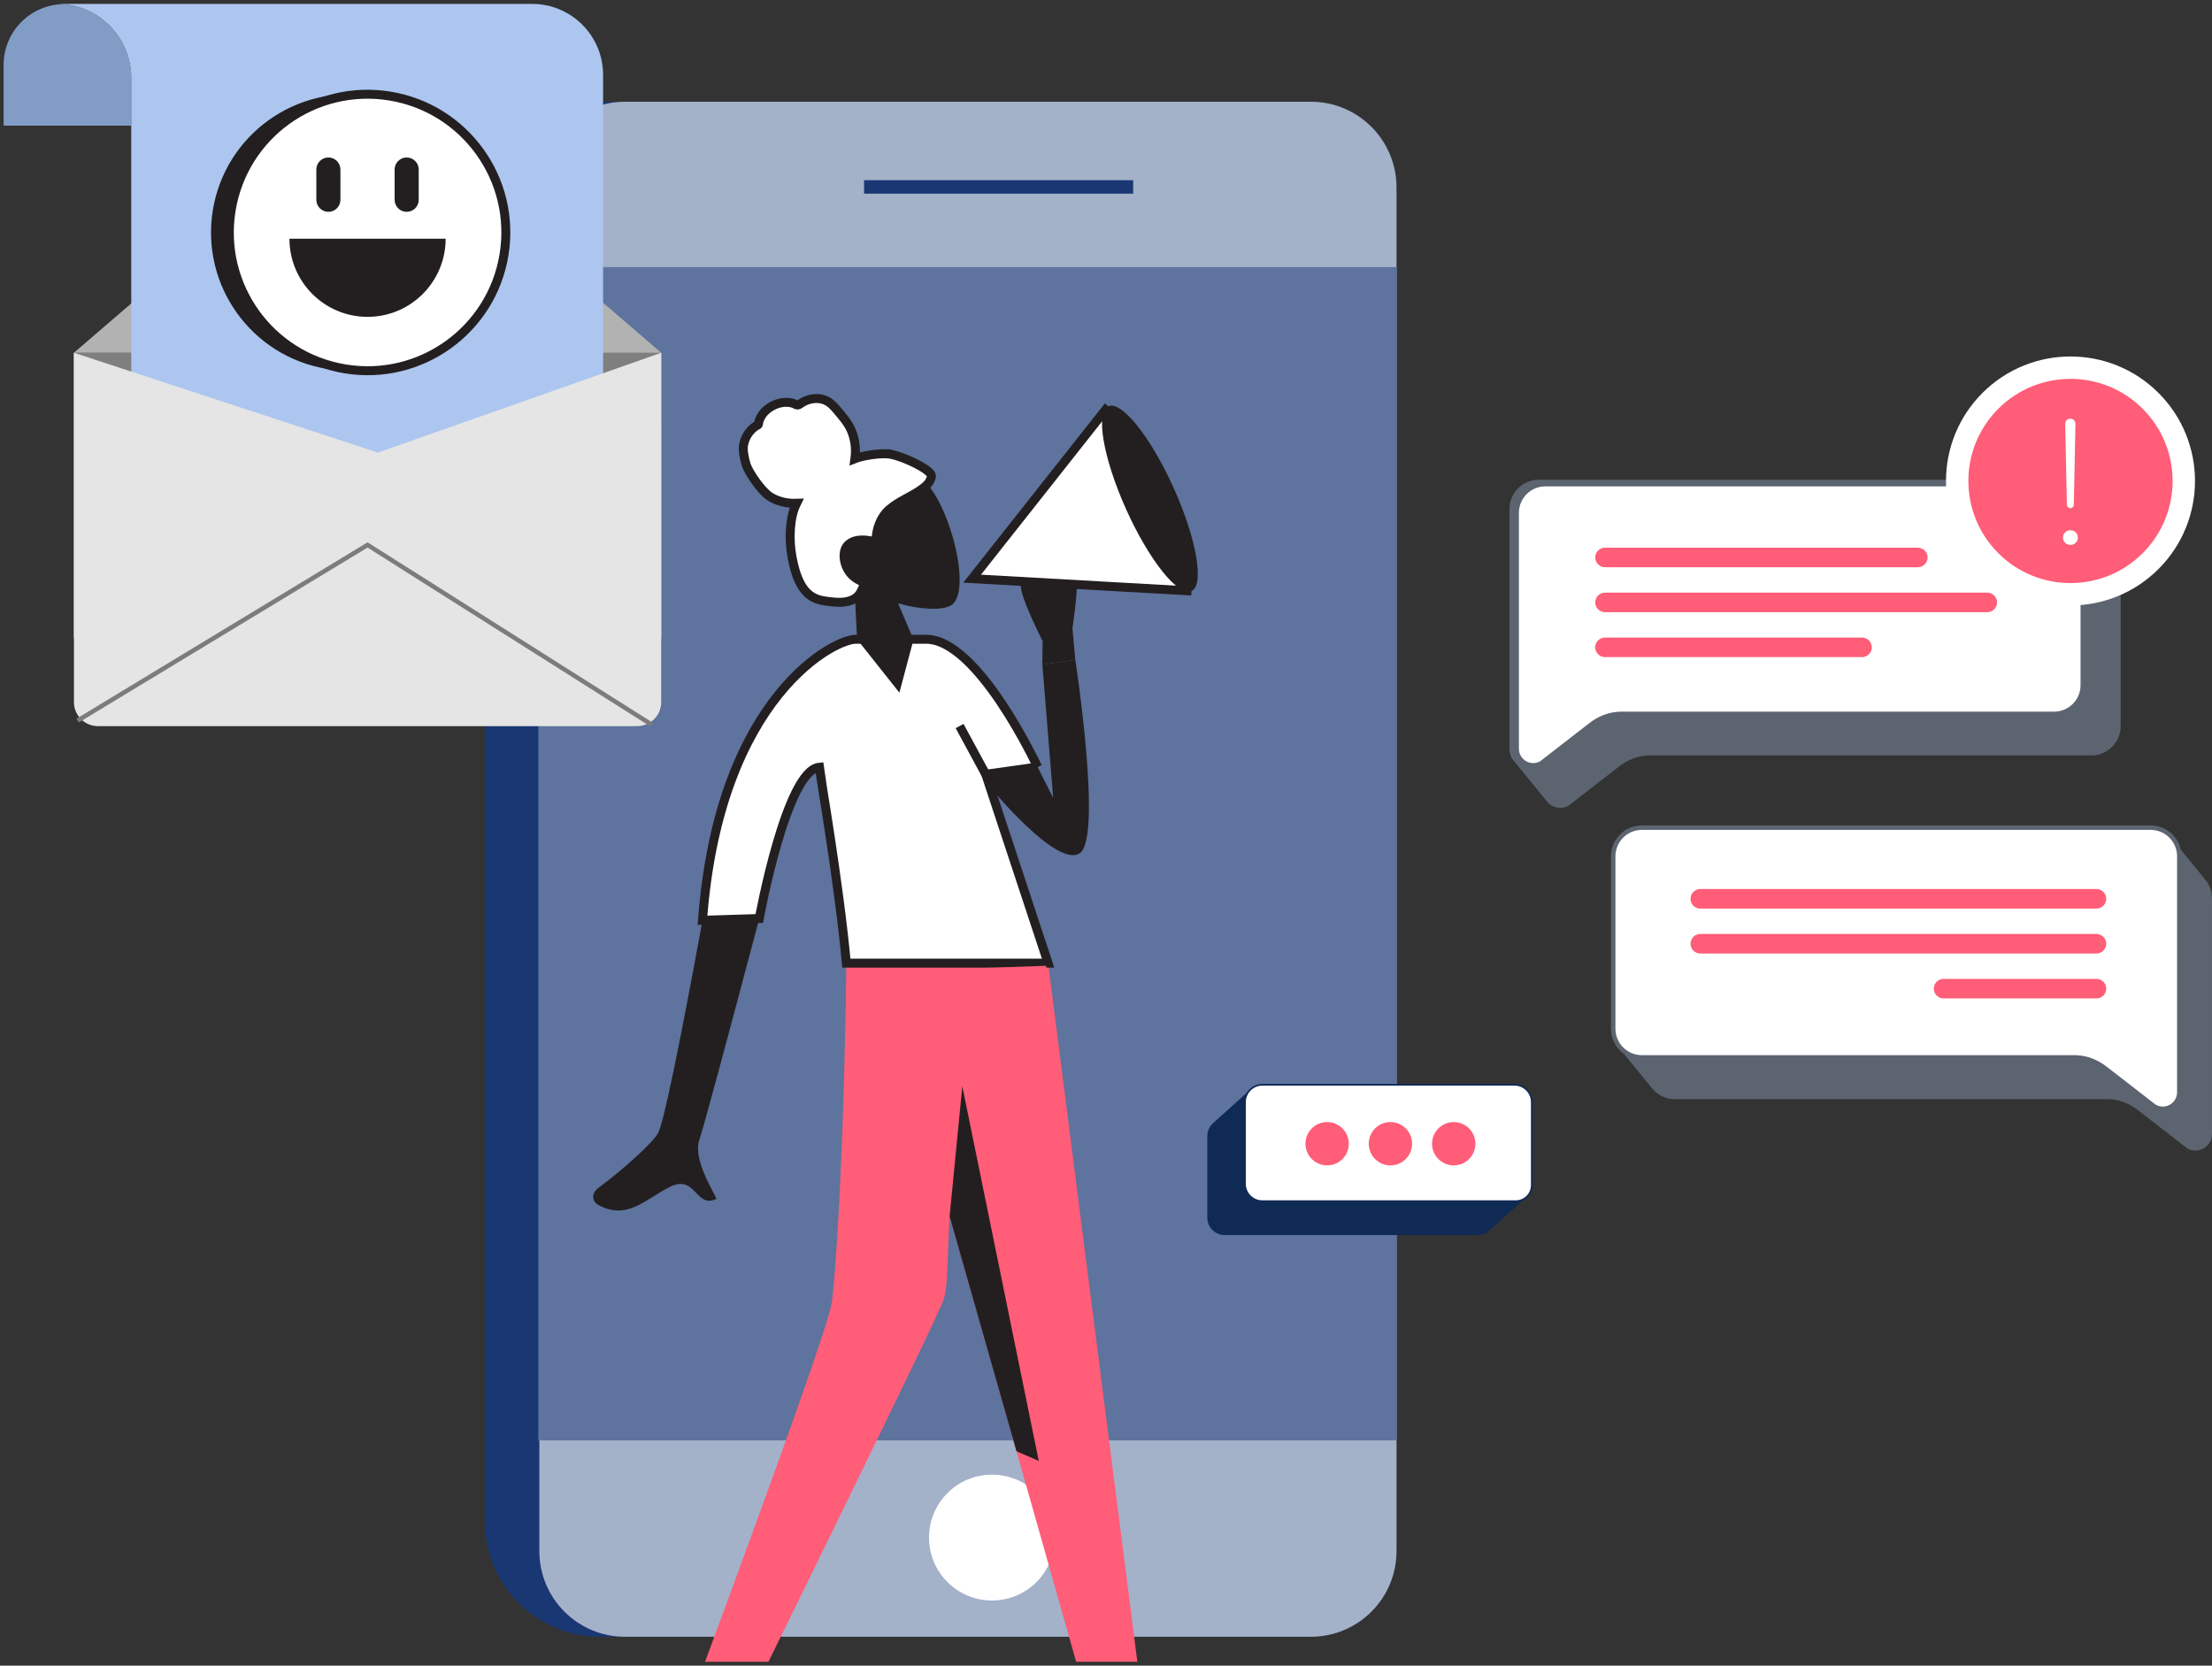 <svg width="494" height="372" viewBox="0 0 494 372" fill="none" xmlns="http://www.w3.org/2000/svg">
<rect x="0" y="0" width="494" height="372" fill="#333333" stroke="none"/>
<g clip-path="url(#clip0_992_5738)">
<path d="M273.971 22.784H134.054C119.829 22.784 108.298 34.315 108.298 48.54V339.796C108.298 354.021 119.829 365.552 134.054 365.552H273.971C288.196 365.552 299.727 354.021 299.727 339.796V48.54C299.727 34.315 288.196 22.784 273.971 22.784Z" fill="#193773"/>
<path d="M292.748 22.721H139.58C129.015 22.721 120.449 31.287 120.449 41.852V346.421C120.449 356.987 129.015 365.552 139.58 365.552H292.748C303.313 365.552 311.879 356.987 311.879 346.421V41.852C311.879 31.287 303.313 22.721 292.748 22.721Z" fill="#A3B1C9"/>
<path d="M192.97 41.748H253.067" stroke="#193773" stroke-width="3" stroke-miterlimit="10"/>
<path d="M235.591 343.397C235.591 347.276 234.02 350.794 231.476 353.338C228.932 355.882 225.421 357.454 221.535 357.454C217.649 357.454 214.138 355.882 211.594 353.338C209.05 350.794 207.479 347.283 207.479 343.397C207.479 339.511 209.05 336.001 211.594 333.456C214.138 330.912 217.649 329.341 221.535 329.341C225.421 329.341 228.932 330.912 231.476 333.456C234.02 336.001 235.591 339.511 235.591 343.397Z" fill="white"/>
<path d="M311.948 59.656H120.22V321.687H311.948V59.656Z" fill="#5E739D"/>
<path d="M338.22 242.271H281.918C280.833 242.271 279.86 242.716 279.151 243.432C279.13 243.452 279.102 243.473 279.081 243.494C279.06 243.515 279.033 243.536 279.012 243.557C278.991 243.578 278.963 243.598 278.942 243.619C278.921 243.64 278.894 243.661 278.873 243.682C278.852 243.703 278.824 243.724 278.803 243.744C278.782 243.765 278.755 243.786 278.734 243.807C278.713 243.828 278.685 243.849 278.664 243.87C278.643 243.89 278.616 243.911 278.595 243.932C278.574 243.953 278.546 243.974 278.525 243.995C278.504 244.016 278.477 244.036 278.456 244.057C278.435 244.078 278.407 244.099 278.386 244.12C278.365 244.141 278.337 244.161 278.317 244.182C278.296 244.203 278.268 244.224 278.247 244.245C278.226 244.266 278.198 244.287 278.178 244.307C278.157 244.328 278.129 244.349 278.108 244.37C278.087 244.391 278.059 244.412 278.039 244.433C278.018 244.453 277.99 244.474 277.969 244.495C277.948 244.516 277.92 244.537 277.899 244.558C277.879 244.579 277.851 244.599 277.83 244.62C277.809 244.641 277.781 244.662 277.76 244.683C277.74 244.704 277.712 244.725 277.691 244.745C277.67 244.766 277.642 244.787 277.621 244.808C277.601 244.829 277.573 244.85 277.552 244.871C277.531 244.891 277.51 244.912 277.482 244.933C277.462 244.954 277.434 244.975 277.413 244.996C277.392 245.017 277.364 245.037 277.343 245.058C277.323 245.079 277.295 245.1 277.274 245.121C277.253 245.142 277.225 245.163 277.204 245.183C277.183 245.204 277.156 245.225 277.135 245.246C277.114 245.267 277.086 245.288 277.065 245.309C277.044 245.329 277.017 245.35 276.996 245.371C276.975 245.392 276.947 245.413 276.926 245.434C276.905 245.455 276.878 245.475 276.857 245.496C276.836 245.517 276.808 245.538 276.787 245.559C276.766 245.58 276.739 245.601 276.718 245.621C276.697 245.642 276.669 245.663 276.648 245.684C276.627 245.705 276.6 245.726 276.579 245.746C276.558 245.767 276.53 245.788 276.509 245.809C276.488 245.83 276.46 245.851 276.44 245.872C276.419 245.892 276.391 245.913 276.37 245.934C276.349 245.955 276.321 245.976 276.301 245.997C276.28 246.018 276.252 246.038 276.231 246.059C276.21 246.08 276.182 246.101 276.162 246.122C276.141 246.143 276.113 246.164 276.092 246.184C276.071 246.205 276.043 246.226 276.023 246.247C276.002 246.268 275.974 246.289 275.953 246.31C275.932 246.33 275.904 246.351 275.884 246.372C275.863 246.393 275.835 246.414 275.814 246.435C275.793 246.456 275.765 246.476 275.744 246.497C275.724 246.518 275.696 246.539 275.675 246.56C275.654 246.581 275.626 246.602 275.605 246.622C275.585 246.643 275.557 246.664 275.536 246.685C275.515 246.706 275.487 246.727 275.466 246.748C275.446 246.768 275.418 246.789 275.397 246.81C275.376 246.831 275.348 246.852 275.327 246.873C275.307 246.894 275.279 246.914 275.258 246.935C275.237 246.956 275.209 246.977 275.188 246.998C275.167 247.019 275.14 247.04 275.119 247.06C275.098 247.081 275.07 247.102 275.049 247.123C275.028 247.144 275.001 247.165 274.98 247.186C274.959 247.206 274.931 247.227 274.91 247.248C274.889 247.269 274.869 247.29 274.841 247.311C274.82 247.331 274.792 247.352 274.771 247.373C274.75 247.394 274.723 247.415 274.702 247.436C274.681 247.457 274.653 247.477 274.632 247.498C274.611 247.519 274.584 247.54 274.563 247.561C274.542 247.582 274.514 247.603 274.493 247.623C274.472 247.644 274.444 247.665 274.424 247.686C274.403 247.707 274.375 247.728 274.354 247.749C274.333 247.769 274.305 247.79 274.285 247.811C274.264 247.832 274.236 247.853 274.215 247.874C274.194 247.895 274.166 247.915 274.146 247.936C274.125 247.957 274.097 247.978 274.076 247.999C274.055 248.02 274.027 248.041 274.007 248.061C273.986 248.082 273.958 248.103 273.937 248.124C273.916 248.145 273.888 248.166 273.868 248.187C273.847 248.207 273.819 248.228 273.798 248.249C273.777 248.27 273.749 248.291 273.728 248.312C273.708 248.333 273.68 248.353 273.659 248.374C273.638 248.395 273.61 248.416 273.589 248.437C273.569 248.458 273.541 248.479 273.52 248.499C273.499 248.52 273.471 248.541 273.45 248.562C273.43 248.583 273.402 248.604 273.381 248.625C273.36 248.645 273.332 248.666 273.311 248.687C273.291 248.708 273.263 248.729 273.242 248.75C273.221 248.77 273.193 248.791 273.172 248.812C273.151 248.833 273.124 248.854 273.103 248.875C273.082 248.896 273.054 248.916 273.033 248.937C273.012 248.958 272.985 248.979 272.964 249C272.943 249.021 272.915 249.042 272.894 249.062C272.873 249.083 272.846 249.104 272.825 249.125C272.804 249.146 272.776 249.167 272.755 249.188C272.734 249.208 272.707 249.229 272.686 249.25C272.665 249.271 272.637 249.292 272.616 249.313C272.595 249.334 272.568 249.354 272.547 249.375C272.526 249.396 272.498 249.417 272.477 249.438C272.456 249.459 272.428 249.48 272.408 249.5C272.387 249.521 272.359 249.542 272.338 249.563C272.317 249.584 272.289 249.605 272.269 249.626C272.248 249.646 272.22 249.667 272.199 249.688C272.178 249.709 272.15 249.73 272.13 249.751C272.109 249.772 272.081 249.792 272.06 249.813C272.039 249.834 272.011 249.855 271.991 249.876C271.97 249.897 271.942 249.918 271.921 249.938C271.9 249.959 271.872 249.98 271.852 250.001C271.831 250.022 271.803 250.043 271.782 250.064C271.761 250.084 271.733 250.105 271.712 250.126C271.692 250.147 271.664 250.168 271.643 250.189C271.622 250.21 271.594 250.23 271.573 250.251C271.553 250.272 271.525 250.293 271.504 250.314C271.483 250.335 271.455 250.355 271.434 250.376C271.414 250.397 271.386 250.418 271.365 250.439C271.344 250.46 271.316 250.481 271.295 250.501C271.275 250.522 271.247 250.543 271.226 250.564C271.205 250.585 271.177 250.606 271.156 250.627C271.135 250.647 271.108 250.668 271.087 250.689C271.066 250.71 271.038 250.731 271.017 250.752C270.996 250.773 270.969 250.793 270.948 250.814C270.927 250.835 270.899 250.856 270.878 250.877C270.857 250.898 270.83 250.919 270.809 250.939C270.079 251.642 269.627 252.629 269.627 253.72V271.961C269.627 274.103 271.365 275.84 273.506 275.84H330.114C331.115 275.84 332.012 275.43 332.665 274.77C332.686 274.749 332.714 274.728 332.735 274.707C332.756 274.687 332.783 274.666 332.804 274.645C332.825 274.624 332.853 274.603 332.874 274.582C332.895 274.561 332.922 274.541 332.943 274.52C332.964 274.499 332.992 274.478 333.013 274.457C333.034 274.436 333.061 274.415 333.082 274.395C333.103 274.374 333.131 274.353 333.152 274.332C333.173 274.311 333.2 274.29 333.221 274.269C333.242 274.249 333.27 274.228 333.291 274.207C333.312 274.186 333.339 274.165 333.36 274.144C333.381 274.123 333.409 274.103 333.43 274.082C333.451 274.061 333.479 274.04 333.499 274.019C333.52 273.998 333.548 273.977 333.569 273.957C333.59 273.936 333.618 273.915 333.638 273.894C333.659 273.873 333.687 273.852 333.708 273.831C333.729 273.811 333.757 273.79 333.777 273.769C333.798 273.748 333.826 273.727 333.847 273.706C333.868 273.685 333.896 273.665 333.916 273.644C333.937 273.623 333.965 273.602 333.986 273.581C334.007 273.56 334.035 273.539 334.056 273.519C334.076 273.498 334.104 273.477 334.125 273.456C334.146 273.435 334.174 273.414 334.195 273.393C334.215 273.373 334.243 273.352 334.264 273.331C334.285 273.31 334.313 273.289 334.334 273.268C334.354 273.247 334.382 273.227 334.403 273.206C334.424 273.185 334.452 273.164 334.473 273.143C334.493 273.122 334.521 273.102 334.542 273.081C334.563 273.06 334.591 273.039 334.612 273.018C334.633 272.997 334.66 272.976 334.681 272.956C334.702 272.935 334.73 272.914 334.751 272.893C334.772 272.872 334.799 272.851 334.82 272.83C334.841 272.81 334.869 272.789 334.89 272.768C334.911 272.747 334.938 272.726 334.959 272.705C334.98 272.684 335.008 272.664 335.029 272.643C335.05 272.622 335.077 272.601 335.098 272.58C335.119 272.559 335.147 272.538 335.168 272.518C335.189 272.497 335.216 272.476 335.237 272.455C335.258 272.434 335.286 272.413 335.307 272.392C335.328 272.372 335.355 272.351 335.376 272.33C335.397 272.309 335.425 272.288 335.446 272.267C335.467 272.246 335.495 272.226 335.515 272.205C335.536 272.184 335.564 272.163 335.585 272.142C335.606 272.121 335.634 272.1 335.654 272.08C335.675 272.059 335.703 272.038 335.724 272.017C335.745 271.996 335.773 271.975 335.793 271.954C335.814 271.934 335.842 271.913 335.863 271.892C335.884 271.871 335.912 271.85 335.932 271.829C335.953 271.808 335.981 271.788 336.002 271.767C336.023 271.746 336.051 271.725 336.071 271.704C336.092 271.683 336.12 271.663 336.141 271.642C336.162 271.621 336.19 271.6 336.211 271.579C336.231 271.558 336.259 271.537 336.28 271.517C336.301 271.496 336.329 271.475 336.35 271.454C336.37 271.433 336.398 271.412 336.419 271.391C336.44 271.371 336.468 271.35 336.489 271.329C336.509 271.308 336.537 271.287 336.558 271.266C336.579 271.245 336.607 271.225 336.628 271.204C336.648 271.183 336.676 271.162 336.697 271.141C336.718 271.12 336.746 271.099 336.767 271.079C336.788 271.058 336.815 271.037 336.836 271.016C336.857 270.995 336.885 270.974 336.906 270.953C336.927 270.933 336.954 270.912 336.975 270.891C336.996 270.87 337.024 270.849 337.045 270.828C337.066 270.807 337.093 270.787 337.114 270.766C337.135 270.745 337.163 270.724 337.184 270.703C337.205 270.682 337.232 270.661 337.253 270.641C337.274 270.62 337.302 270.599 337.323 270.578C337.344 270.557 337.371 270.536 337.392 270.515C337.413 270.495 337.441 270.474 337.462 270.453C337.483 270.432 337.511 270.411 337.531 270.39C337.552 270.369 337.58 270.349 337.601 270.328C337.622 270.307 337.65 270.286 337.67 270.265C337.691 270.244 337.719 270.223 337.74 270.203C337.761 270.182 337.789 270.161 337.809 270.14C337.83 270.119 337.858 270.098 337.879 270.078C337.9 270.057 337.928 270.036 337.948 270.015C337.969 269.994 337.997 269.973 338.018 269.952C338.039 269.932 338.067 269.911 338.088 269.89C338.108 269.869 338.136 269.848 338.157 269.827C338.178 269.806 338.206 269.786 338.227 269.765C338.247 269.744 338.275 269.723 338.296 269.702C338.317 269.681 338.345 269.66 338.366 269.64C338.386 269.619 338.414 269.598 338.435 269.577C338.456 269.556 338.484 269.535 338.505 269.514C338.525 269.494 338.553 269.473 338.574 269.452C338.595 269.431 338.623 269.41 338.644 269.389C338.664 269.368 338.692 269.348 338.713 269.327C338.734 269.306 338.762 269.285 338.783 269.264C338.804 269.243 338.831 269.222 338.852 269.202C338.873 269.181 338.901 269.16 338.922 269.139C338.943 269.118 338.97 269.097 338.991 269.076C339.012 269.056 339.04 269.035 339.061 269.014C339.082 268.993 339.109 268.972 339.13 268.951C339.151 268.93 339.179 268.91 339.2 268.889C339.221 268.868 339.248 268.847 339.269 268.826C339.29 268.805 339.318 268.784 339.339 268.764C339.36 268.743 339.387 268.722 339.408 268.701C339.429 268.68 339.457 268.659 339.478 268.639C339.499 268.618 339.527 268.597 339.547 268.576C339.568 268.555 339.596 268.534 339.617 268.513C339.638 268.493 339.666 268.472 339.686 268.451C339.707 268.43 339.735 268.409 339.756 268.388C339.777 268.367 339.805 268.347 339.825 268.326C339.846 268.305 339.874 268.284 339.895 268.263C339.916 268.242 339.944 268.221 339.964 268.201C339.985 268.18 340.013 268.159 340.034 268.138C340.055 268.117 340.083 268.096 340.104 268.075C340.124 268.055 340.152 268.034 340.173 268.013C340.194 267.992 340.222 267.971 340.243 267.95C340.263 267.929 340.291 267.909 340.312 267.888C340.333 267.867 340.361 267.846 340.382 267.825C340.402 267.804 340.43 267.783 340.451 267.763C340.472 267.742 340.5 267.721 340.521 267.7C340.541 267.679 340.569 267.658 340.59 267.637C340.611 267.617 340.639 267.596 340.66 267.575C340.68 267.554 340.708 267.533 340.729 267.512C340.75 267.491 340.778 267.471 340.799 267.45C340.82 267.429 340.847 267.408 340.868 267.387C340.889 267.366 340.917 267.345 340.938 267.325C340.959 267.304 340.986 267.283 341.007 267.262C341.682 266.609 342.106 265.705 342.106 264.69V246.143C342.106 244.002 340.368 242.264 338.227 242.264L338.22 242.271Z" fill="#0F2A54"/>
<path d="M330.239 268.277H281.91C279.769 268.277 278.031 266.539 278.031 264.398V246.157C278.031 244.016 279.769 242.278 281.91 242.278H338.212C340.353 242.278 342.091 244.016 342.091 246.157V264.704C342.091 266.678 340.492 268.284 338.511 268.284H330.232L330.239 268.277Z" fill="white"/>
<path d="M338.518 268.472H281.911C279.665 268.472 277.837 266.643 277.837 264.398V246.157C277.837 243.911 279.665 242.083 281.911 242.083H338.213C340.458 242.083 342.286 243.911 342.286 246.157V264.704C342.286 266.782 340.597 268.479 338.518 268.479V268.472ZM281.911 242.465C279.881 242.465 278.226 244.12 278.226 246.15V264.391C278.226 266.421 279.881 268.075 281.911 268.075H338.518C340.382 268.075 341.904 266.56 341.904 264.69V246.143C341.904 244.113 340.249 242.458 338.22 242.458H281.918L281.911 242.465Z" fill="#0F2A54"/>
<path d="M291.546 255.437C291.546 258.106 293.708 260.275 296.384 260.275C299.061 260.275 301.223 258.113 301.223 255.437C301.223 252.761 299.061 250.599 296.384 250.599C293.708 250.599 291.546 252.761 291.546 255.437Z" fill="#FF5D78"/>
<path d="M305.679 255.437C305.679 258.106 307.841 260.275 310.517 260.275C313.194 260.275 315.356 258.113 315.356 255.437C315.356 252.761 313.194 250.599 310.517 250.599C307.841 250.599 305.679 252.761 305.679 255.437Z" fill="#FF5D78"/>
<path d="M319.818 255.437C319.818 258.106 321.98 260.275 324.657 260.275C327.333 260.275 329.495 258.113 329.495 255.437C329.495 252.761 327.333 250.599 324.657 250.599C321.98 250.599 319.818 252.761 319.818 255.437Z" fill="#FF5D78"/>
<path d="M492.52 196.479C492.52 196.479 492.478 196.431 492.457 196.403C492.436 196.375 492.416 196.354 492.395 196.326C492.374 196.299 492.353 196.278 492.332 196.25C492.311 196.222 492.29 196.201 492.27 196.173C492.249 196.146 492.228 196.118 492.207 196.097C492.186 196.069 492.165 196.048 492.144 196.02C492.124 195.993 492.103 195.972 492.082 195.944C492.061 195.916 492.04 195.888 492.019 195.868C491.998 195.84 491.978 195.819 491.957 195.791C491.936 195.763 491.915 195.735 491.894 195.715C491.873 195.687 491.852 195.666 491.832 195.638C491.811 195.61 491.79 195.589 491.769 195.562C491.748 195.534 491.727 195.513 491.706 195.485C491.686 195.457 491.665 195.437 491.644 195.409C491.623 195.381 491.602 195.36 491.581 195.332C491.56 195.304 491.54 195.284 491.519 195.256C491.498 195.228 491.477 195.207 491.456 195.179C491.435 195.152 491.414 195.131 491.394 195.103C491.373 195.075 491.352 195.047 491.331 195.026C491.31 194.999 491.289 194.978 491.269 194.95C491.248 194.922 491.227 194.901 491.206 194.873C491.185 194.846 491.164 194.818 491.143 194.797C491.123 194.769 491.102 194.748 491.081 194.721C491.06 194.693 491.039 194.672 491.018 194.644C490.997 194.616 490.977 194.588 490.956 194.568C490.935 194.54 490.914 194.519 490.893 194.491C490.872 194.463 490.851 194.435 490.831 194.415C490.81 194.387 490.789 194.366 490.768 194.338C490.747 194.31 490.726 194.29 490.705 194.262C490.685 194.234 490.664 194.213 490.643 194.185C490.622 194.157 490.601 194.137 490.58 194.109C490.559 194.081 490.539 194.06 490.518 194.032C490.497 194.004 490.476 193.984 490.455 193.956C490.434 193.928 490.413 193.9 490.393 193.879C490.372 193.852 490.351 193.831 490.33 193.803C490.309 193.775 490.288 193.754 490.267 193.726C490.247 193.699 490.226 193.671 490.205 193.65C490.184 193.622 490.163 193.601 490.142 193.573C490.121 193.546 490.101 193.525 490.08 193.497C490.059 193.469 490.038 193.448 490.017 193.421C489.996 193.393 489.975 193.372 489.955 193.344C489.934 193.316 489.913 193.295 489.892 193.268C489.871 193.24 489.85 193.219 489.829 193.191C489.809 193.163 489.788 193.142 489.767 193.115C489.746 193.087 489.725 193.066 489.704 193.038C489.684 193.01 489.663 192.99 489.642 192.962C489.621 192.934 489.6 192.913 489.579 192.885C489.558 192.857 489.538 192.837 489.517 192.809C489.496 192.781 489.475 192.753 489.454 192.732C489.433 192.705 489.412 192.684 489.392 192.656C489.371 192.628 489.35 192.6 489.329 192.579C489.308 192.552 489.287 192.531 489.266 192.503C489.246 192.475 489.225 192.454 489.204 192.426C489.183 192.399 489.162 192.378 489.141 192.35C489.12 192.322 489.1 192.301 489.079 192.273C489.058 192.246 489.037 192.225 489.016 192.197C488.995 192.169 488.974 192.148 488.954 192.121C488.933 192.093 488.912 192.072 488.891 192.044C488.87 192.016 488.849 191.995 488.828 191.968C488.808 191.94 488.787 191.919 488.766 191.891C488.745 191.863 488.724 191.836 488.703 191.815C488.682 191.787 488.662 191.766 488.641 191.738C488.62 191.71 488.599 191.69 488.578 191.662C488.557 191.634 488.536 191.606 488.516 191.585C488.495 191.557 488.474 191.537 488.453 191.509C488.432 191.481 488.411 191.453 488.39 191.432C488.37 191.405 488.349 191.384 488.328 191.356C488.307 191.328 488.286 191.307 488.265 191.279C488.245 191.252 488.224 191.231 488.203 191.203C488.182 191.175 488.161 191.154 488.14 191.126C488.119 191.099 488.099 191.078 488.078 191.05C488.057 191.022 488.036 191.001 488.015 190.974C487.994 190.946 487.973 190.918 487.953 190.897C487.932 190.869 487.911 190.848 487.89 190.821C487.869 190.793 487.848 190.772 487.827 190.744C487.807 190.716 487.786 190.689 487.765 190.668C487.744 190.64 487.723 190.619 487.702 190.591C487.681 190.563 487.661 190.536 487.64 190.515C487.619 190.487 487.598 190.466 487.577 190.438C487.556 190.41 487.535 190.39 487.515 190.362C487.494 190.334 487.473 190.306 487.452 190.285C487.431 190.258 487.41 190.237 487.389 190.209C487.369 190.181 487.348 190.16 487.327 190.132C487.306 190.105 487.285 190.084 487.264 190.056C487.243 190.028 487.223 190 487.202 189.979C487.181 189.952 487.16 189.931 487.139 189.903C487.118 189.875 487.097 189.854 487.077 189.826C487.056 189.799 487.035 189.778 487.014 189.75C486.993 189.722 486.972 189.701 486.951 189.674C486.931 189.646 486.91 189.618 486.889 189.597C486.868 189.569 486.847 189.548 486.826 189.521C486.805 189.493 486.785 189.472 486.764 189.444C486.743 189.416 486.722 189.389 486.701 189.368C486.68 189.34 486.66 189.319 486.639 189.291C486.618 189.263 486.597 189.243 486.576 189.215C486.555 189.187 486.534 189.166 486.514 189.138C486.493 189.11 486.472 189.09 486.451 189.062C486.43 189.034 486.409 189.013 486.388 188.985C486.368 188.958 486.347 188.937 486.326 188.909C486.305 188.881 486.284 188.86 486.263 188.832C486.242 188.805 486.222 188.784 486.201 188.756C486.18 188.728 486.159 188.707 486.138 188.679C486.117 188.652 486.096 188.631 486.076 188.603C486.055 188.575 486.034 188.554 486.013 188.527C485.992 188.499 485.971 188.471 485.95 188.45C485.93 188.422 485.909 188.401 485.888 188.374C485.867 188.346 485.846 188.318 485.825 188.297C485.804 188.269 485.784 188.248 485.763 188.221C485.742 188.193 485.721 188.172 485.7 188.144C485.679 188.116 485.658 188.096 485.638 188.068C485.617 188.04 485.596 188.019 485.575 187.991C485.554 187.963 485.533 187.943 485.512 187.915C485.492 187.887 485.471 187.866 485.45 187.838C485.429 187.811 485.408 187.783 485.387 187.762C485.366 187.734 485.346 187.713 485.325 187.685C485.304 187.658 485.283 187.637 485.262 187.609C485.241 187.581 485.22 187.553 485.2 187.532C485.179 187.505 485.158 187.484 485.137 187.456C485.116 187.428 485.095 187.407 485.075 187.379C485.054 187.352 485.033 187.324 485.012 187.303C483.837 185.843 482.037 184.912 480.014 184.912H366.409C362.863 184.912 359.992 187.783 359.992 191.328V229.813C359.992 231.37 360.548 232.802 361.473 233.907C361.494 233.935 361.515 233.956 361.535 233.984C361.556 234.012 361.577 234.032 361.598 234.06C361.619 234.088 361.64 234.109 361.661 234.137C361.681 234.165 361.702 234.185 361.723 234.213C361.744 234.241 361.765 234.262 361.786 234.29C361.807 234.318 361.827 234.345 361.848 234.366C361.869 234.394 361.89 234.415 361.911 234.443C361.932 234.47 361.953 234.491 361.973 234.519C361.994 234.547 362.015 234.575 362.036 234.596C362.057 234.623 362.078 234.644 362.099 234.672C362.119 234.7 362.14 234.721 362.161 234.749C362.182 234.776 362.203 234.797 362.224 234.825C362.245 234.853 362.265 234.874 362.286 234.901C362.307 234.929 362.328 234.95 362.349 234.978C362.37 235.006 362.391 235.027 362.411 235.054C362.432 235.082 362.453 235.103 362.474 235.131C362.495 235.159 362.516 235.18 362.537 235.207C362.557 235.235 362.578 235.263 362.599 235.284C362.62 235.312 362.641 235.332 362.662 235.36C362.683 235.388 362.703 235.409 362.724 235.437C362.745 235.465 362.766 235.492 362.787 235.513C362.808 235.541 362.828 235.562 362.849 235.59C362.87 235.617 362.891 235.638 362.912 235.666C362.933 235.694 362.954 235.715 362.974 235.743C362.995 235.77 363.016 235.791 363.037 235.819C363.058 235.847 363.079 235.875 363.1 235.896C363.12 235.923 363.141 235.944 363.162 235.972C363.183 236 363.204 236.021 363.225 236.048C363.246 236.076 363.266 236.097 363.287 236.125C363.308 236.153 363.329 236.181 363.35 236.201C363.371 236.229 363.392 236.25 363.412 236.278C363.433 236.306 363.454 236.327 363.475 236.354C363.496 236.382 363.517 236.41 363.538 236.431C363.558 236.459 363.579 236.479 363.6 236.507C363.621 236.535 363.642 236.563 363.663 236.584C363.684 236.612 363.704 236.632 363.725 236.66C363.746 236.688 363.767 236.709 363.788 236.737C363.809 236.765 363.83 236.792 363.85 236.813C363.871 236.841 363.892 236.862 363.913 236.89C363.934 236.917 363.955 236.938 363.976 236.966C363.996 236.994 364.017 237.015 364.038 237.043C364.059 237.07 364.08 237.091 364.101 237.119C364.122 237.147 364.142 237.168 364.163 237.196C364.184 237.223 364.205 237.244 364.226 237.272C364.247 237.3 364.267 237.321 364.288 237.348C364.309 237.376 364.33 237.397 364.351 237.425C364.372 237.453 364.393 237.474 364.413 237.501C364.434 237.529 364.455 237.55 364.476 237.578C364.497 237.606 364.518 237.627 364.539 237.654C364.559 237.682 364.58 237.71 364.601 237.731C364.622 237.759 364.643 237.779 364.664 237.807C364.685 237.835 364.705 237.863 364.726 237.884C364.747 237.912 364.768 237.932 364.789 237.96C364.81 237.988 364.831 238.009 364.851 238.037C364.872 238.064 364.893 238.092 364.914 238.113C364.935 238.141 364.956 238.162 364.977 238.19C364.997 238.217 365.018 238.238 365.039 238.266C365.06 238.294 365.081 238.315 365.102 238.343C365.123 238.37 365.143 238.391 365.164 238.419C365.185 238.447 365.206 238.468 365.227 238.496C365.248 238.523 365.269 238.544 365.289 238.572C365.31 238.6 365.331 238.628 365.352 238.648C365.373 238.676 365.394 238.697 365.415 238.725C365.435 238.753 365.456 238.774 365.477 238.801C365.498 238.829 365.519 238.857 365.54 238.878C365.561 238.906 365.581 238.927 365.602 238.954C365.623 238.982 365.644 239.003 365.665 239.031C365.686 239.059 365.707 239.079 365.727 239.107C365.748 239.135 365.769 239.156 365.79 239.184C365.811 239.212 365.832 239.232 365.852 239.26C365.873 239.288 365.894 239.309 365.915 239.337C365.936 239.364 365.957 239.385 365.978 239.413C365.998 239.441 366.019 239.462 366.04 239.49C366.061 239.517 366.082 239.545 366.103 239.566C366.124 239.594 366.144 239.615 366.165 239.643C366.186 239.67 366.207 239.691 366.228 239.719C366.249 239.747 366.27 239.775 366.29 239.795C366.311 239.823 366.332 239.844 366.353 239.872C366.374 239.9 366.395 239.921 366.416 239.948C366.436 239.976 366.457 239.997 366.478 240.025C366.499 240.053 366.52 240.074 366.541 240.101C366.562 240.129 366.582 240.157 366.603 240.178C366.624 240.206 366.645 240.226 366.666 240.254C366.687 240.282 366.708 240.303 366.728 240.331C366.749 240.359 366.77 240.379 366.791 240.407C366.812 240.435 366.833 240.463 366.854 240.484C366.874 240.511 366.895 240.532 366.916 240.56C366.937 240.588 366.958 240.609 366.979 240.637C367 240.664 367.02 240.692 367.041 240.713C367.062 240.741 367.083 240.762 367.104 240.79C367.125 240.817 367.146 240.845 367.166 240.866C367.187 240.894 367.208 240.915 367.229 240.943C367.25 240.97 367.271 240.991 367.291 241.019C367.312 241.047 367.333 241.075 367.354 241.095C367.375 241.123 367.396 241.144 367.417 241.172C367.437 241.2 367.458 241.221 367.479 241.248C367.5 241.276 367.521 241.297 367.542 241.325C367.563 241.353 367.583 241.374 367.604 241.401C367.625 241.429 367.646 241.45 367.667 241.478C367.688 241.506 367.709 241.526 367.729 241.554C367.75 241.582 367.771 241.61 367.792 241.631C367.813 241.659 367.834 241.679 367.855 241.707C367.875 241.735 367.896 241.756 367.917 241.784C367.938 241.811 367.959 241.839 367.98 241.86C368.001 241.888 368.021 241.909 368.042 241.937C368.063 241.964 368.084 241.985 368.105 242.013C368.126 242.041 368.147 242.062 368.167 242.09C368.188 242.117 368.209 242.138 368.23 242.166C368.251 242.194 368.272 242.215 368.293 242.242C368.313 242.27 368.334 242.291 368.355 242.319C368.376 242.347 368.397 242.368 368.418 242.395C368.439 242.423 368.459 242.444 368.48 242.472C368.501 242.5 368.522 242.521 368.543 242.548C368.564 242.576 368.585 242.597 368.605 242.625C368.626 242.653 368.647 242.673 368.668 242.701C368.689 242.729 368.71 242.75 368.731 242.778C368.751 242.806 368.772 242.826 368.793 242.854C368.814 242.882 368.835 242.91 368.856 242.931C368.876 242.959 368.897 242.979 368.918 243.007C368.939 243.035 368.96 243.056 368.981 243.084C370.156 244.544 371.956 245.482 373.979 245.482H470.601C470.817 245.482 471.039 245.482 471.254 245.503C473.507 245.635 475.648 246.539 477.435 247.922L488.46 256.473C490.928 257.884 493.994 256.104 493.994 253.261V200.581C493.994 199.024 493.437 197.592 492.513 196.486L492.52 196.479Z" fill="#5C6470"/>
<path d="M480.292 184.842H366.687C363.142 184.842 360.271 187.713 360.271 191.259V229.743C360.271 233.289 363.142 236.16 366.687 236.16H463.309C463.524 236.16 463.747 236.16 463.962 236.181C466.215 236.313 468.356 237.217 470.142 238.6L481.168 247.151C483.636 248.562 486.701 246.782 486.701 243.939V191.259C486.701 187.713 483.83 184.842 480.285 184.842H480.292Z" fill="white" stroke="#5C6470" stroke-miterlimit="10"/>
<path d="M468.196 202.917H379.721C378.518 202.917 377.538 201.937 377.538 200.734C377.538 199.531 378.518 198.551 379.721 198.551H468.196C469.398 198.551 470.378 199.531 470.378 200.734C470.378 201.937 469.398 202.917 468.196 202.917Z" fill="#FF5D78"/>
<path d="M468.196 212.955H379.721C378.518 212.955 377.538 211.975 377.538 210.772C377.538 209.57 378.518 208.589 379.721 208.589H468.196C469.398 208.589 470.378 209.57 470.378 210.772C470.378 211.975 469.398 212.955 468.196 212.955Z" fill="#FF5D78"/>
<path d="M468.196 222.986H434.056C432.853 222.986 431.873 222.006 431.873 220.803C431.873 219.601 432.853 218.621 434.056 218.621H468.196C469.398 218.621 470.379 219.601 470.379 220.803C470.379 222.006 469.398 222.986 468.196 222.986Z" fill="#FF5D78"/>
<path d="M472.075 118.738C472.075 118.738 472.033 118.69 472.013 118.662C471.992 118.634 471.971 118.613 471.95 118.585C471.929 118.557 471.908 118.537 471.887 118.509C471.867 118.481 471.846 118.46 471.825 118.432C471.804 118.404 471.783 118.384 471.762 118.356C471.741 118.328 471.721 118.307 471.7 118.279C471.679 118.252 471.658 118.231 471.637 118.203C471.616 118.175 471.595 118.154 471.575 118.126C471.554 118.099 471.533 118.078 471.512 118.05C471.491 118.022 471.47 118.001 471.449 117.973C471.429 117.946 471.408 117.925 471.387 117.897C471.366 117.869 471.345 117.848 471.324 117.821C471.303 117.793 471.283 117.772 471.262 117.744C471.241 117.716 471.22 117.695 471.199 117.668C471.178 117.64 471.157 117.619 471.137 117.591C471.116 117.563 471.095 117.542 471.074 117.515C471.053 117.487 471.032 117.466 471.011 117.438C470.991 117.41 470.97 117.39 470.949 117.362C470.928 117.334 470.907 117.313 470.886 117.285C470.866 117.257 470.845 117.237 470.824 117.209C470.803 117.181 470.782 117.16 470.761 117.132C470.74 117.105 470.719 117.084 470.699 117.056C470.678 117.028 470.657 117.007 470.636 116.979C470.615 116.952 470.594 116.931 470.574 116.903C470.553 116.875 470.532 116.854 470.511 116.826C470.49 116.799 470.469 116.778 470.448 116.75C470.428 116.722 470.407 116.701 470.386 116.674C470.365 116.646 470.344 116.625 470.323 116.597C470.302 116.569 470.282 116.548 470.261 116.521C470.24 116.493 470.219 116.472 470.198 116.444C470.177 116.416 470.156 116.395 470.136 116.368C470.115 116.34 470.094 116.319 470.073 116.291C470.052 116.263 470.031 116.242 470.01 116.215C469.99 116.187 469.969 116.166 469.948 116.138C469.927 116.11 469.906 116.09 469.885 116.062C469.864 116.034 469.844 116.013 469.823 115.985C469.802 115.957 469.781 115.937 469.76 115.909C469.739 115.881 469.718 115.86 469.698 115.832C469.677 115.805 469.656 115.784 469.635 115.756C469.614 115.728 469.593 115.707 469.572 115.679C469.552 115.652 469.531 115.631 469.51 115.603C469.489 115.575 469.468 115.554 469.447 115.526C469.426 115.499 469.406 115.478 469.385 115.45C469.364 115.422 469.343 115.401 469.322 115.374C469.301 115.346 469.28 115.325 469.26 115.297C469.239 115.269 469.218 115.248 469.197 115.221C469.176 115.193 469.155 115.172 469.135 115.144C469.114 115.116 469.093 115.095 469.072 115.068C469.051 115.04 469.03 115.019 469.009 114.991C468.989 114.963 468.968 114.943 468.947 114.915C468.926 114.887 468.905 114.866 468.884 114.838C468.863 114.81 468.843 114.79 468.822 114.762C468.801 114.734 468.78 114.713 468.759 114.685C468.738 114.658 468.717 114.637 468.697 114.609C468.676 114.581 468.655 114.56 468.634 114.532C468.613 114.505 468.592 114.484 468.571 114.456C468.551 114.428 468.53 114.407 468.509 114.379C468.488 114.352 468.467 114.331 468.446 114.303C468.425 114.275 468.405 114.254 468.384 114.226C468.363 114.199 468.342 114.178 468.321 114.15C468.3 114.122 468.279 114.101 468.259 114.074C468.238 114.046 468.217 114.025 468.196 113.997C468.175 113.969 468.154 113.948 468.133 113.921C468.113 113.893 468.092 113.872 468.071 113.844C468.05 113.816 468.029 113.795 468.008 113.768C467.987 113.74 467.967 113.719 467.946 113.691C467.925 113.663 467.904 113.643 467.883 113.615C467.862 113.587 467.841 113.566 467.821 113.538C467.8 113.51 467.779 113.49 467.758 113.462C467.737 113.434 467.716 113.413 467.695 113.385C467.675 113.358 467.654 113.337 467.633 113.309C467.612 113.281 467.591 113.26 467.57 113.232C467.55 113.205 467.529 113.184 467.508 113.156C467.487 113.128 467.466 113.107 467.445 113.079C467.424 113.052 467.404 113.031 467.383 113.003C467.362 112.975 467.341 112.954 467.32 112.927C467.299 112.899 467.278 112.878 467.258 112.85C467.237 112.822 467.216 112.801 467.195 112.774C467.174 112.746 467.153 112.725 467.132 112.697C467.112 112.669 467.091 112.648 467.07 112.621C467.049 112.593 467.028 112.572 467.007 112.544C466.986 112.516 466.966 112.496 466.945 112.468C466.924 112.44 466.903 112.419 466.882 112.391C466.861 112.363 466.84 112.343 466.82 112.315C466.799 112.287 466.778 112.266 466.757 112.238C466.736 112.21 466.715 112.19 466.694 112.162C466.674 112.134 466.653 112.113 466.632 112.085C466.611 112.058 466.59 112.037 466.569 112.009C466.548 111.981 466.528 111.96 466.507 111.932C466.486 111.905 466.465 111.884 466.444 111.856C466.423 111.828 466.402 111.807 466.382 111.779C466.361 111.752 466.34 111.731 466.319 111.703C466.298 111.675 466.277 111.654 466.256 111.627C466.236 111.599 466.215 111.578 466.194 111.55C466.173 111.522 466.152 111.501 466.131 111.474C466.111 111.446 466.09 111.425 466.069 111.397C466.048 111.369 466.027 111.348 466.006 111.321C465.985 111.293 465.965 111.272 465.944 111.244C465.923 111.216 465.902 111.196 465.881 111.168C465.86 111.14 465.839 111.119 465.819 111.091C465.798 111.063 465.777 111.043 465.756 111.015C465.735 110.987 465.714 110.966 465.693 110.938C465.673 110.911 465.652 110.89 465.631 110.862C465.61 110.834 465.589 110.813 465.568 110.785C465.547 110.758 465.527 110.737 465.506 110.709C465.485 110.681 465.464 110.66 465.443 110.632C465.422 110.605 465.401 110.584 465.381 110.556C465.36 110.528 465.339 110.507 465.318 110.48C465.297 110.452 465.276 110.431 465.255 110.403C465.235 110.375 465.214 110.354 465.193 110.327C465.172 110.299 465.151 110.278 465.13 110.25C465.109 110.222 465.089 110.201 465.068 110.174C465.047 110.146 465.026 110.125 465.005 110.097C464.984 110.069 464.964 110.049 464.943 110.021C464.922 109.993 464.901 109.972 464.88 109.944C464.859 109.916 464.838 109.896 464.817 109.868C464.797 109.84 464.776 109.819 464.755 109.791C464.734 109.763 464.713 109.743 464.692 109.715C464.671 109.687 464.651 109.666 464.63 109.638C464.609 109.611 464.588 109.59 464.567 109.562C463.365 108.081 461.536 107.136 459.486 107.136H343.649C340.034 107.136 337.107 110.062 337.107 113.677V167.4C337.107 168.325 337.427 169.138 337.949 169.778C337.969 169.806 337.99 169.826 338.011 169.854C338.032 169.882 338.053 169.903 338.074 169.931C338.095 169.958 338.115 169.979 338.136 170.007C338.157 170.035 338.178 170.056 338.199 170.084C338.22 170.111 338.241 170.132 338.261 170.16C338.282 170.188 338.303 170.209 338.324 170.237C338.345 170.264 338.366 170.285 338.387 170.313C338.407 170.341 338.428 170.362 338.449 170.389C338.47 170.417 338.491 170.438 338.512 170.466C338.533 170.494 338.553 170.515 338.574 170.542C338.595 170.57 338.616 170.591 338.637 170.619C338.658 170.647 338.678 170.668 338.699 170.695C338.72 170.723 338.741 170.744 338.762 170.772C338.783 170.8 338.804 170.82 338.824 170.848C338.845 170.876 338.866 170.897 338.887 170.925C338.908 170.953 338.929 170.973 338.95 171.001C338.97 171.029 338.991 171.05 339.012 171.078C339.033 171.105 339.054 171.126 339.075 171.154C339.096 171.182 339.116 171.203 339.137 171.231C339.158 171.258 339.179 171.279 339.2 171.307C339.221 171.335 339.242 171.356 339.262 171.384C339.283 171.411 339.304 171.432 339.325 171.46C339.346 171.488 339.367 171.509 339.388 171.536C339.408 171.564 339.429 171.585 339.45 171.613C339.471 171.641 339.492 171.662 339.513 171.689C339.534 171.717 339.554 171.738 339.575 171.766C339.596 171.794 339.617 171.815 339.638 171.842C339.659 171.87 339.68 171.891 339.7 171.919C339.721 171.947 339.742 171.967 339.763 171.995C339.784 172.023 339.805 172.044 339.826 172.072C339.846 172.1 339.867 172.12 339.888 172.148C339.909 172.176 339.93 172.197 339.951 172.225C339.972 172.253 339.992 172.273 340.013 172.301C340.034 172.329 340.055 172.35 340.076 172.378C340.097 172.405 340.118 172.426 340.138 172.454C340.159 172.482 340.18 172.503 340.201 172.531C340.222 172.558 340.243 172.579 340.263 172.607C340.284 172.635 340.305 172.656 340.326 172.684C340.347 172.711 340.368 172.732 340.389 172.76C340.409 172.788 340.43 172.809 340.451 172.836C340.472 172.864 340.493 172.885 340.514 172.913C340.535 172.941 340.555 172.962 340.576 172.989C340.597 173.017 340.618 173.038 340.639 173.066C340.66 173.094 340.681 173.115 340.701 173.142C340.722 173.17 340.743 173.191 340.764 173.219C340.785 173.247 340.806 173.267 340.827 173.295C340.847 173.323 340.868 173.344 340.889 173.372C340.91 173.4 340.931 173.42 340.952 173.448C340.973 173.476 340.993 173.497 341.014 173.525C341.035 173.552 341.056 173.573 341.077 173.601C341.098 173.629 341.119 173.65 341.139 173.678C341.16 173.705 341.181 173.726 341.202 173.754C341.223 173.782 341.244 173.803 341.265 173.831C341.285 173.858 341.306 173.879 341.327 173.907C341.348 173.935 341.369 173.956 341.39 173.983C341.411 174.011 341.431 174.032 341.452 174.06C341.473 174.088 341.494 174.109 341.515 174.136C341.536 174.164 341.557 174.185 341.577 174.213C341.598 174.241 341.619 174.262 341.64 174.289C341.661 174.317 341.682 174.338 341.702 174.366C341.723 174.394 341.744 174.414 341.765 174.442C341.786 174.47 341.807 174.491 341.828 174.519C341.848 174.547 341.869 174.567 341.89 174.595C341.911 174.623 341.932 174.644 341.953 174.672C341.974 174.7 341.994 174.72 342.015 174.748C342.036 174.776 342.057 174.797 342.078 174.825C342.099 174.852 342.12 174.873 342.14 174.901C342.161 174.929 342.182 174.95 342.203 174.978C342.224 175.005 342.245 175.026 342.266 175.054C342.286 175.082 342.307 175.103 342.328 175.131C342.349 175.158 342.37 175.179 342.391 175.207C342.412 175.235 342.432 175.256 342.453 175.283C342.474 175.311 342.495 175.332 342.516 175.36C342.537 175.388 342.558 175.409 342.578 175.436C342.599 175.464 342.62 175.485 342.641 175.513C342.662 175.541 342.683 175.562 342.704 175.589C342.724 175.617 342.745 175.638 342.766 175.666C342.787 175.694 342.808 175.714 342.829 175.742C342.85 175.77 342.87 175.791 342.891 175.819C342.912 175.847 342.933 175.867 342.954 175.895C342.975 175.923 342.996 175.944 343.016 175.972C343.037 175.999 343.058 176.02 343.079 176.048C343.1 176.076 343.121 176.097 343.142 176.125C343.162 176.152 343.183 176.173 343.204 176.201C343.225 176.229 343.246 176.25 343.267 176.278C343.287 176.305 343.308 176.326 343.329 176.354C343.35 176.382 343.371 176.403 343.392 176.43C343.413 176.458 343.433 176.479 343.454 176.507C343.475 176.535 343.496 176.556 343.517 176.583C343.538 176.611 343.559 176.632 343.579 176.66C343.6 176.688 343.621 176.709 343.642 176.736C343.663 176.764 343.684 176.785 343.705 176.813C343.725 176.841 343.746 176.862 343.767 176.889C343.788 176.917 343.809 176.938 343.83 176.966C343.851 176.994 343.871 177.014 343.892 177.042C343.913 177.07 343.934 177.091 343.955 177.119C343.976 177.147 343.997 177.167 344.017 177.195C344.038 177.223 344.059 177.244 344.08 177.272C344.101 177.299 344.122 177.32 344.143 177.348C344.163 177.376 344.184 177.397 344.205 177.425C344.226 177.452 344.247 177.473 344.268 177.501C344.289 177.529 344.309 177.55 344.33 177.578C344.351 177.605 344.372 177.626 344.393 177.654C344.414 177.682 344.435 177.703 344.455 177.73C344.476 177.758 344.497 177.779 344.518 177.807C344.539 177.835 344.56 177.856 344.581 177.883C344.601 177.911 344.622 177.932 344.643 177.96C344.664 177.988 344.685 178.009 344.706 178.036C344.727 178.064 344.747 178.085 344.768 178.113C344.789 178.141 344.81 178.161 344.831 178.189C344.852 178.217 344.872 178.238 344.893 178.266C344.914 178.294 344.935 178.314 344.956 178.342C344.977 178.37 344.998 178.391 345.018 178.419C345.039 178.446 345.06 178.467 345.081 178.495C345.102 178.523 345.123 178.544 345.144 178.572C345.164 178.599 345.185 178.62 345.206 178.648C345.227 178.676 345.248 178.697 345.269 178.725C345.29 178.752 345.31 178.773 345.331 178.801C345.352 178.829 345.373 178.85 345.394 178.878C345.415 178.905 345.436 178.926 345.456 178.954C346.541 180.358 348.578 180.921 350.323 179.927L361.564 171.203C363.385 169.792 365.568 168.867 367.869 168.735C368.091 168.721 368.314 168.714 368.536 168.714H467.063C470.678 168.714 473.604 165.787 473.604 162.173V122.93C473.604 121.338 473.034 119.878 472.082 118.738H472.075Z" fill="#5C6470"/>
<path d="M345.122 108.123H458.727C462.273 108.123 465.144 110.994 465.144 114.539V153.024C465.144 156.57 462.273 159.441 458.727 159.441H362.105C361.89 159.441 361.667 159.441 361.452 159.462C359.2 159.594 357.058 160.497 355.272 161.881L344.246 170.431C341.779 171.843 338.713 170.063 338.713 167.22V114.539C338.713 110.994 341.584 108.123 345.129 108.123H345.122Z" fill="white" stroke="#5C6470" stroke-miterlimit="10"/>
<path d="M428.299 126.684H358.442C357.239 126.684 356.259 125.711 356.259 124.501C356.259 123.292 357.239 122.318 358.442 122.318H428.299C429.502 122.318 430.482 123.292 430.482 124.501C430.482 125.711 429.502 126.684 428.299 126.684Z" fill="#FF5D78"/>
<path d="M443.809 136.723H358.442C357.239 136.723 356.259 135.749 356.259 134.54C356.259 133.33 357.239 132.357 358.442 132.357H443.809C445.011 132.357 445.992 133.33 445.992 134.54C445.992 135.749 445.011 136.723 443.809 136.723Z" fill="#FF5D78"/>
<path d="M415.842 146.754H358.435C357.232 146.754 356.252 145.781 356.252 144.571C356.252 143.361 357.232 142.388 358.435 142.388H415.842C417.045 142.388 418.025 143.361 418.025 144.571C418.025 145.781 417.045 146.754 415.842 146.754Z" fill="#FF5D78"/>
<path d="M480.291 125.311C490.173 115.429 490.173 99.408 480.291 89.526C470.409 79.644 454.387 79.644 444.505 89.526C434.623 99.408 434.623 115.429 444.505 125.311C454.387 135.193 470.409 135.193 480.291 125.311Z" fill="#FF5D78" stroke="white" stroke-width="5" stroke-miterlimit="10"/>
<path d="M461.202 121.22C460.883 120.901 460.723 120.511 460.723 120.059C460.723 119.608 460.883 119.218 461.202 118.898C461.522 118.579 461.911 118.419 462.363 118.419C462.843 118.419 463.246 118.579 463.566 118.898C463.886 119.218 464.046 119.608 464.046 120.059C464.046 120.511 463.886 120.901 463.566 121.22C463.246 121.54 462.843 121.7 462.363 121.7C461.911 121.7 461.522 121.54 461.202 121.22ZM462.363 93.511C463.003 93.511 463.517 94.032 463.503 94.672L463.142 112.732C463.135 113.156 462.787 113.49 462.363 113.49C461.939 113.49 461.599 113.149 461.585 112.732L461.223 94.672C461.209 94.032 461.724 93.511 462.363 93.511Z" fill="white"/>
<path d="M195.883 215.117L221.576 304.933L240.325 371.128H253.999L234.076 215.117H195.883Z" fill="#FF5D78"/>
<path d="M189.015 215.117C188.424 261.409 186.394 286.657 185.768 290.863C185.143 295.069 175.709 321.826 157.461 371.128H171.622C194.847 323.828 207.819 297.071 210.523 290.863C213.228 284.655 208.952 259.4 221.528 215.117H189.008H189.015Z" fill="#FF5D78"/>
<path d="M232.789 148.429L232.845 143.194C228.514 134.477 227.061 130.007 228.493 129.805C230.634 129.493 230.342 120.184 240.276 124.459C240.916 129.201 240.395 134.074 239.505 140.358L240.144 147.338L232.789 148.429Z" fill="#231F20"/>
<path d="M156.898 205.537L169.571 205.141C161.354 236.125 156.912 252.531 156.244 254.352C154.743 258.454 158.42 264.488 160.019 267.741C155.264 270.063 155.507 262.083 149.508 265.121C144.037 267.894 139.963 272.712 133.408 268.993C132.601 268.534 131.67 266.74 133.714 265.239C138.802 261.499 146.095 255.006 147.04 252.92C148.326 250.077 151.614 234.283 156.891 205.537H156.898Z" fill="#231F20"/>
<path d="M231.726 171.314C231.726 171.314 218.309 142.416 206.644 142.777H191.399C187.012 142.291 160.638 155.165 156.891 205.53L169.564 205.134C169.564 205.134 175.591 172.051 182.96 171.349C183.036 172.267 187.402 197.376 189.008 215.103H234.069L220.144 172.927L231.719 171.3L231.726 171.314Z" fill="white" stroke="#231F20" stroke-width="2" stroke-miterlimit="10"/>
<path d="M220.151 172.941L214.305 162.152" stroke="#231F20" stroke-width="2" stroke-miterlimit="10"/>
<path d="M206.637 107.581C200.707 101.317 179.456 103.584 182.32 118.384C183.314 123.521 186.651 127.442 190.794 130.271L191.406 142.784L200.86 154.7L204.016 142.84L200.561 134.748C205.705 136.208 210.405 136.319 212.309 135.249C217.085 132.565 212.574 113.851 206.644 107.588L206.637 107.581Z" fill="#231F20"/>
<path d="M231.726 171.314L235.202 178.183L232.79 148.429L240.145 147.338C240.145 147.338 246.269 187.136 241.139 190.557C236.008 193.977 221.069 175.715 221.069 175.715L220.151 172.934L231.726 171.307V171.314Z" fill="#231F20"/>
<path d="M198.01 101.338C195.584 101.262 192.261 101.901 190.933 102.43C191.218 100.372 190.975 98.224 190.182 96.284C189.411 94.4 188.09 92.968 186.811 91.446C186.22 90.744 185.58 90.063 184.781 89.618C183.968 89.166 183.043 88.971 182.132 89.006C181.201 89.041 180.29 89.305 179.456 89.722C179.087 89.91 178.789 90.174 178.434 90.375C178.072 90.577 177.815 90.389 177.468 90.222C176.627 89.819 175.549 89.798 174.659 89.924C173.658 90.07 172.692 90.48 171.851 91.043C171.03 91.592 170.3 92.322 169.849 93.226C169.647 93.629 169.48 94.067 169.418 94.519C169.39 94.706 169.411 94.804 169.258 94.915C169.119 95.012 168.938 95.061 168.792 95.158C167.381 96.097 166.373 97.64 166.06 99.357C165.879 100.358 166.095 101.978 166.623 103.723C167.151 105.461 169.974 109.618 171.92 110.89C173.658 112.023 175.883 112.482 177.892 112.405C177.016 114.164 176.654 116.173 176.522 118.148C176.376 120.296 176.508 122.451 176.912 124.571C177.294 126.587 177.843 128.686 178.83 130.494C179.755 132.19 181.09 133.42 182.904 133.942C183.738 134.178 184.593 134.296 185.448 134.387C186.289 134.477 187.131 134.554 187.972 134.505C189.571 134.408 191.295 133.886 192.143 132.385C192.449 131.842 192.761 131.175 192.928 130.57C192.991 130.355 193.019 130.209 192.838 130.063C192.616 129.882 192.317 129.785 192.059 129.667C190.62 128.992 189.536 127.873 188.938 126.351C188.326 124.814 188.208 122.645 189.578 121.533C191.274 120.164 193.658 120.574 195.612 121.032C195.66 118.293 196.536 115.603 198.566 113.81C200.812 111.828 203.738 110.876 206.102 109.062C206.721 108.589 207.339 108.068 207.687 107.345C207.833 107.039 208 106.656 208 106.309C208 105.85 207.624 105.572 207.318 105.294C205.706 103.834 200.436 101.429 198.01 101.352V101.338Z" fill="white" stroke="#231F20" stroke-width="2" stroke-miterlimit="10"/>
<path d="M233.617 215.694L239.095 261.214L206.297 236L207.479 216.625L233.617 215.694Z" fill="#FF5D78"/>
<path d="M214.91 242.618L231.983 326.275L227.013 324.127L212.073 271.662L214.91 242.618Z" fill="#231F20"/>
<path d="M266.095 131.995L217.106 129.236L247.52 90.73" fill="white"/>
<path d="M266.095 131.995L217.106 129.236L247.52 90.73" stroke="#231F20" stroke-width="2" stroke-miterlimit="10"/>
<path d="M266.093 132.003C269.023 130.684 267.241 120.377 262.112 108.981C256.984 97.585 250.45 89.415 247.52 90.734C244.589 92.053 246.372 102.36 251.5 113.757C256.629 125.153 263.162 133.322 266.093 132.003Z" fill="#231F20"/>
<path d="M142.313 162.173H21.867C18.913 162.173 16.515 159.774 16.515 156.82V78.787H147.666V156.82C147.666 159.774 145.268 162.173 142.313 162.173Z" fill="#E5E5E5"/>
<path d="M16.508 78.787L69.042 33.559C76.543 27.101 87.638 27.101 95.132 33.559L147.666 78.787H16.508Z" fill="#B2B2B2"/>
<path d="M147.666 78.787H16.508V94.616H147.666V78.787Z" fill="#7F7F7F"/>
<path d="M29.313 28.06V17.417C29.313 8.665 22.514 1.519 13.915 0.928C6.636 1.178 0.811 7.143 0.811 14.484V28.06H29.313Z" fill="#819DC6"/>
<path d="M29.313 130.932V17.417C29.313 8.276 21.909 0.872 12.768 0.872H118.83C127.589 0.872 134.687 7.97 134.687 16.729V130.932H29.313Z" fill="#ACC6EF"/>
<path d="M108.469 56.904C111.224 40.078 99.817 24.203 82.991 21.448C66.165 18.693 50.29 30.099 47.535 46.926C44.78 63.752 56.186 79.626 73.013 82.382C89.839 85.137 105.713 73.73 108.469 56.904Z" fill="#231F20"/>
<path d="M16.508 142.507V78.787L84.391 101.081L147.666 78.787V142.507" fill="#E5E5E5"/>
<path d="M112.557 56.909C115.312 40.083 103.905 24.208 87.079 21.453C70.252 18.698 54.378 30.104 51.623 46.931C48.867 63.757 60.274 79.631 77.101 82.387C93.927 85.142 109.801 73.735 112.557 56.909Z" fill="white" stroke="#231F20" stroke-width="2" stroke-miterlimit="10"/>
<path d="M64.641 53.316C64.641 62.951 72.454 70.765 82.083 70.765C91.711 70.765 99.525 62.951 99.525 53.316H64.634H64.641Z" fill="#231F20"/>
<path d="M73.338 47.31C71.85 47.31 70.647 46.107 70.647 44.619V37.862C70.647 36.374 71.85 35.172 73.338 35.172C74.825 35.172 76.028 36.374 76.028 37.862V44.619C76.028 46.107 74.825 47.31 73.338 47.31Z" fill="#231F20"/>
<path d="M90.821 47.31C89.334 47.31 88.131 46.107 88.131 44.619V37.862C88.131 36.374 89.334 35.172 90.821 35.172C92.309 35.172 93.511 36.374 93.511 37.862V44.619C93.511 46.107 92.309 47.31 90.821 47.31Z" fill="#231F20"/>
<path d="M17.335 160.936L82.09 121.707L145.58 161.874" stroke="#7C7C7C" stroke-miterlimit="10"/>
</g>
<defs>
<clipPath id="clip0_992_5738">
<rect width="493.19" height="370.256" fill="white" transform="translate(0.811 0.872)"/>
</clipPath>
</defs>
</svg>
